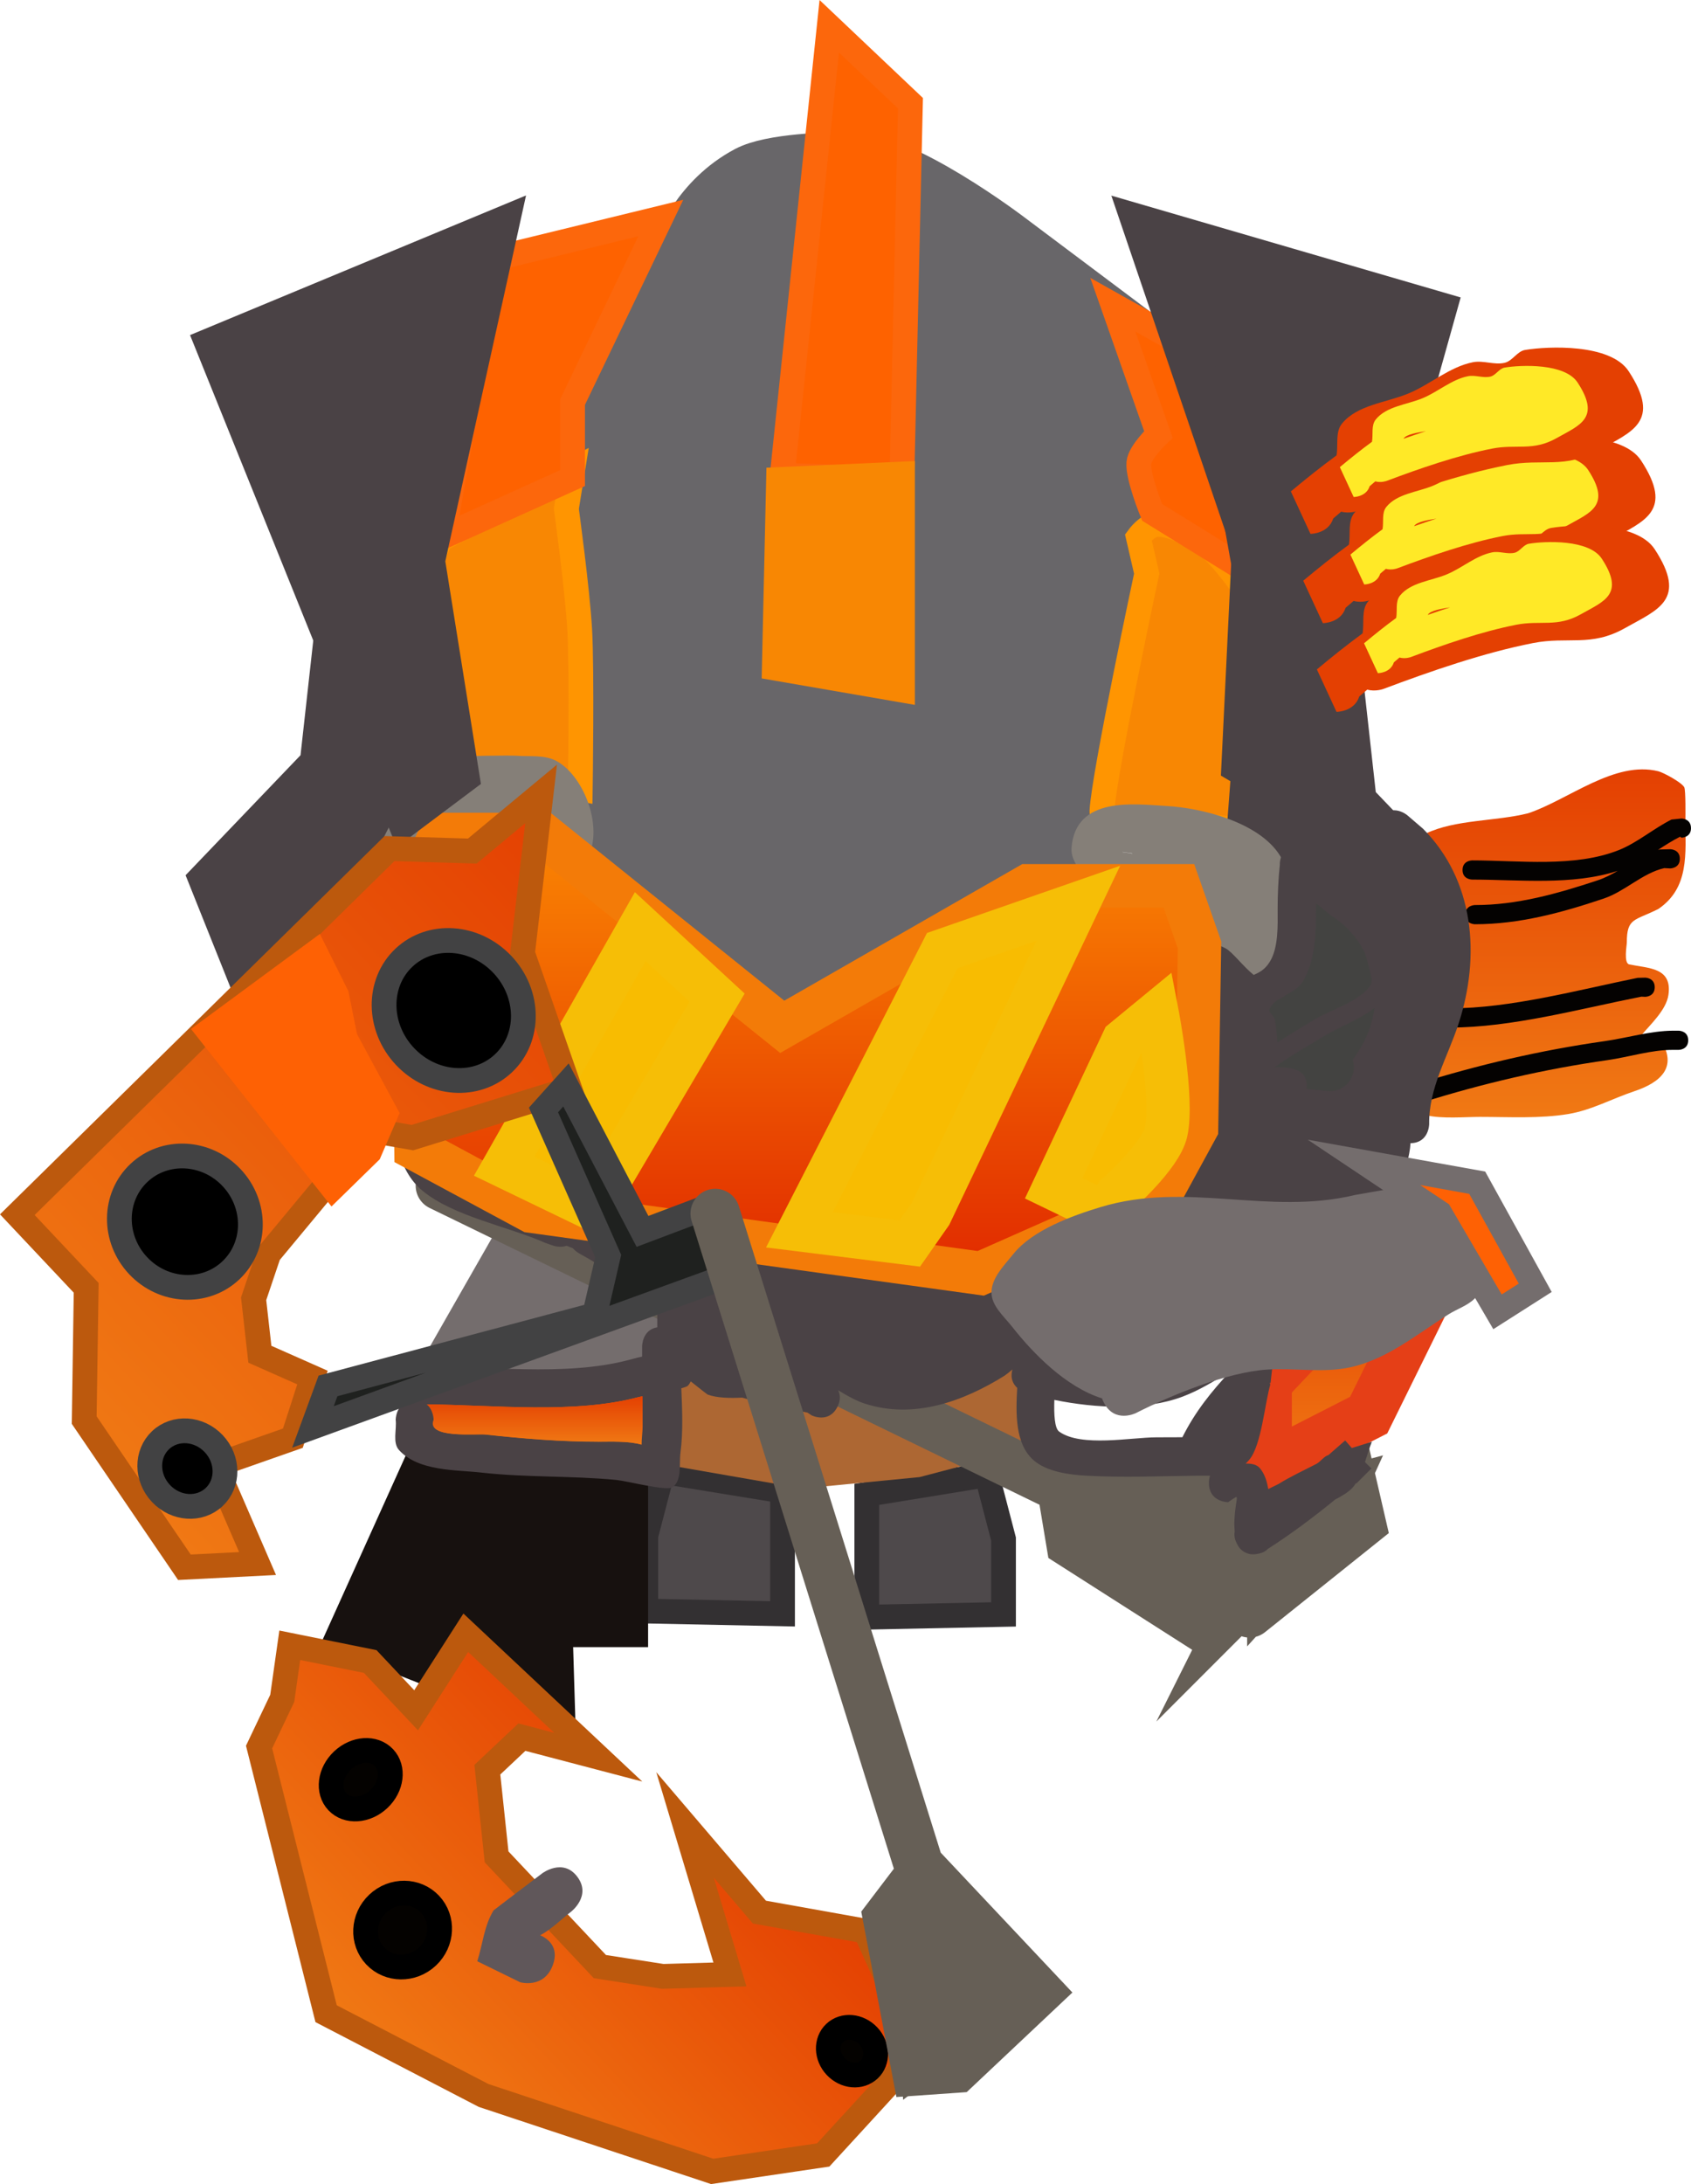 <svg version="1.1" xmlns="http://www.w3.org/2000/svg" xmlns:xlink="http://www.w3.org/1999/xlink" width="136.619" height="176.355" viewBox="0,0,136.619,176.355"><defs><linearGradient x1="296.035" y1="153.397" x2="296.035" y2="181.505" gradientUnits="userSpaceOnUse" id="color-1"><stop offset="0" stop-color="#e44002"/><stop offset="1" stop-color="#f07914"/></linearGradient><linearGradient x1="280.697" y1="192.44" x2="280.697" y2="209.731" gradientUnits="userSpaceOnUse" id="color-2"><stop offset="0" stop-color="#e44002"/><stop offset="1" stop-color="#f07914"/></linearGradient><linearGradient x1="214.187" y1="204.013" x2="214.187" y2="207.922" gradientUnits="userSpaceOnUse" id="color-3"><stop offset="0" stop-color="#e44002"/><stop offset="1" stop-color="#f07914"/></linearGradient><linearGradient x1="236.131" y1="158.649" x2="236.131" y2="194.09" gradientUnits="userSpaceOnUse" id="color-4"><stop offset="0" stop-color="#fa8502"/><stop offset="1" stop-color="#e12a00"/></linearGradient><linearGradient x1="223.055" y1="164.238" x2="176.617" y2="207.979" gradientUnits="userSpaceOnUse" id="color-5"><stop offset="0" stop-color="#e44002"/><stop offset="1" stop-color="#f07914"/></linearGradient><linearGradient x1="227.929" y1="233.418" x2="201.51" y2="258.302" gradientUnits="userSpaceOnUse" id="color-6"><stop offset="0" stop-color="#e44002"/><stop offset="1" stop-color="#f07914"/></linearGradient></defs><g transform="translate(-170.991,-91.275)"><g data-paper-data="{&quot;isPaintingLayer&quot;:true}" fill-rule="nonzero" stroke-linejoin="miter" stroke-miterlimit="10" stroke-dasharray="" stroke-dashoffset="0" style="mix-blend-mode: normal"><path d="M219.432,153.312l-0.775,-10.468v-21.712l6.979,-10.08c0,0 1.422,-4.006 5.554,-6.195c2.06,-1.092 6.833,-1.149 8.378,-1.193c4.392,-0.125 13.208,6.612 13.208,6.612l9.305,6.979v33.343l-6.203,11.631c0,0 -13.534,11.968 -19.636,11.575c-5.911,-0.381 -16.421,-13.901 -16.421,-13.901z" fill="#686669" stroke="#686669" stroke-width="3.5" stroke-linecap="round"/><path d="M204.312,138.694l1.163,15.508l-11.631,11.631l2.326,10.08h4.265l2.326,4.265l-7.754,-0.388l-6.979,-17.447l8.917,-9.305l2.714,-24.426l8.53,-11.631z" fill="#4a4245" stroke="#4a4245" stroke-width="3.5" stroke-linecap="round"/><path d="M217.25,129.252l-0.502,3.105c0,0 0.894,6.507 1.08,9.792c0.189,3.327 0.047,12.84 0.047,12.84l-10.639,-1.893c0,0 -1.637,-11.01 -1.758,-14.278c-0.062,-1.677 1.082,-3.981 1.082,-3.981z" fill="#f88703" stroke="#ff9501" stroke-width="2" stroke-linecap="round"/><path d="M210.798,112.189l13.58,-3.308l-7.128,14.859v6.137l-10.465,4.734z" fill="#fe6200" stroke="#fc670c" stroke-width="2" stroke-linecap="round"/><path d="M272.428,140.067l-0.676,18.259l-9.242,-0.902c0,0 -2.555,0.438 -2.493,-0.659c0.175,-3.081 3.62,-19.178 3.62,-19.178l-0.676,-2.93c0,0 0.7,-0.968 1.44,-1.029c1.163,-0.096 2.681,0.764 3.682,1.336c1.508,0.862 4.346,5.103 4.346,5.103z" data-paper-data="{&quot;index&quot;:null}" fill="#f88703" stroke="#ff9501" stroke-width="2" stroke-linecap="round"/><path d="M272.908,138.105l-8.833,-5.46c0,0 -1.168,-2.845 -1.076,-3.993c0.07,-0.871 1.582,-2.298 1.582,-2.298l-3.68,-10.473l8.006,4.489z" data-paper-data="{&quot;index&quot;:null}" fill="#fe6200" stroke="#fc670c" stroke-width="2" stroke-linecap="round"/><path d="M269.224,119.958l8.53,11.631l2.714,24.426l8.917,9.305l-6.979,17.447l-7.754,0.388l2.326,-4.265h4.265l2.326,-10.08l-11.631,-11.631l1.163,-15.508z" data-paper-data="{&quot;index&quot;:null}" fill="#4a4245" stroke="#4a4245" stroke-width="3.5" stroke-linecap="round"/><path d="M194.873,169.21c-1.123,-1.3 0.094,-2.556 0.133,-2.596c0.329,-0.742 0.49,-1.642 1.16,-2.061c1.269,-0.794 2.944,-1.739 4.333,-1.182c1.11,0.446 0.827,2.247 1.173,3.392c0.522,1.73 1.632,5.208 0.853,6.939c-1.704,3.786 -3.018,4.153 -6.042,1.401c-1.54,-1.401 -1.632,-3.815 -1.609,-5.894zM195.002,166.624l-0.132,0.268c0.048,-0.086 0.091,-0.175 0.132,-0.268z" fill="#434341" stroke="none" stroke-width="0.5" stroke-linecap="butt"/><path d="M273.014,174.961c-0.238,-0.37 -0.48,-0.791 -0.729,-1.258c-0.401,-0.755 -0.062,-1.709 -0.075,-2.563c-0.051,-3.244 -0.983,-7.079 3.894,-7.343c0.983,-0.053 1.732,0.94 2.553,1.482c3.369,2.224 4.434,6.686 2.41,10.334c-0.267,0.482 -0.53,0.891 -0.792,1.237c0.062,0.189 0.095,0.391 0.095,0.601c0,1.071 -0.868,1.939 -1.939,1.939c-0.082,0 -0.163,-0.005 -0.242,-0.015l-2.001,-0.222l0.043,-0.391l-0.041,-0.014c-0.063,0.001 -0.127,0.001 -0.191,0.001c-0.392,0.216 -0.927,0.024 -1.412,-0.025c-0.284,-0.006 -0.581,-0.01 -0.891,-0.01c0,0 -1.939,0 -1.939,-1.939c0,-1.162 0.697,-1.628 1.255,-1.814z" fill="#434341" stroke="none" stroke-width="0.5" stroke-linecap="butt"/><path d="M207.96,152.387c0.228,-0.074 4.247,-0.128 4.737,-0.09c1.077,0.083 2.256,-0.092 3.214,0.406c2.5,1.301 4.348,6.509 1.823,8.835c-0.764,0.703 -4.29,0.429 -5.469,0.491c-1.703,0.09 -4.218,0.077 -5.756,0.914c-1.239,0.675 -2.221,1.74 -3.369,2.56c0,0 -1.577,1.127 -2.704,-0.451c-0.772,-1.081 -0.275,-1.95 0.115,-2.39c-0.017,-0.102 -0.025,-0.207 -0.025,-0.315c0,-0.326 0.08,-0.632 0.222,-0.902l0.87,-1.74c1.226,-2.727 3.24,-6.307 6.341,-7.319z" fill="#857f78" stroke="none" stroke-width="0.5" stroke-linecap="butt"/><path d="M262.45,160.201c0.006,-0.006 0.012,-0.011 0.019,-0.017c-0.456,-0.063 -1.001,-0.161 -0.726,-0.095c0.244,0.03 0.48,0.067 0.708,0.112zM258.143,161.399c-0.364,-0.522 -0.629,-1.065 -0.58,-1.676c0.333,-4.185 5.063,-3.516 7.676,-3.368c2.872,0.163 7.5,1.318 9.174,4.022c1.028,1.66 0.832,3.666 0.521,5.445c-0.347,1.986 -0.842,4.684 -3.482,5.213c-0.814,0.163 -3.641,-1.974 -4.517,-2.601c-2.474,-1.773 -4.965,-3.022 -7.983,-3.497c0,0 -1.912,-0.319 -1.593,-2.231c0.113,-0.678 0.427,-1.076 0.784,-1.307z" fill="#857f78" stroke="none" stroke-width="0.5" stroke-linecap="butt"/><path d="M285.841,160.042c-0.142,-0.009 -0.746,-0.09 -0.746,-0.774c0,-0.775 0.775,-0.775 0.775,-0.775l0.329,0.082c2.372,-1.135 5.616,-0.973 8.245,-1.629c3.249,-1.079 6.997,-4.289 10.539,-3.391c0.392,0.099 1.875,0.893 2.083,1.29c0.124,0.237 0.092,2.42 0.092,2.62c0,2.737 0.339,5.486 -2.19,7.208c-1.924,0.966 -2.544,0.703 -2.544,2.711c0,0.228 -0.269,1.665 0.198,1.763c1.543,0.324 3.492,0.226 3.163,2.472c-0.176,1.202 -1.451,2.377 -2.184,3.244c-0.072,0.085 -0.158,0.21 -0.25,0.333c0.205,-0.022 0.414,-0.028 0.552,-0.022c0.423,0.018 0.845,0.061 1.268,0.092c1.371,2.167 0.004,3.407 -2.156,4.127c-1.761,0.587 -3.438,1.518 -5.299,1.831c-2.318,0.389 -4.811,0.235 -7.166,0.235c-2.369,0 -7.545,0.68 -4.938,-3.118c0.417,-1.723 1.462,-2.702 2.289,-4.126c0.52,-0.896 0.617,-2.38 0.817,-3.383c0.39,-1.952 1.381,-4.744 0.325,-6.648c-0.601,-1.082 -2.278,-2.276 -3.102,-3.305c0,0 -0.334,-0.418 -0.1,-0.837z" fill="url(#color-1)" stroke="none" stroke-width="0.5" stroke-linecap="butt"/><path d="M307.61,158.141c0,0.775 -0.775,0.775 -0.775,0.775l-0.104,-0.082c-0.611,0.306 -1.202,0.686 -1.792,1.07c0.043,-0.012 0.087,-0.024 0.13,-0.036l0.864,-0.023c0,0 0.775,0 0.775,0.775c0,0.775 -0.775,0.775 -0.775,0.775l-0.488,-0.023c-1.781,0.418 -3.152,1.873 -4.896,2.461c-3.374,1.137 -6.805,2.069 -10.396,2.071c0,0 -0.775,0 -0.775,-0.775c0,-0.775 0.775,-0.775 0.775,-0.775c3.427,0.002 6.668,-0.925 9.892,-1.987c0.582,-0.191 1.119,-0.469 1.641,-0.774c-3.68,1.196 -7.984,0.705 -11.759,0.705c0,0 -0.775,0 -0.775,-0.775c0,-0.775 0.775,-0.775 0.775,-0.775c3.772,0 8.278,0.595 11.868,-0.839c1.47,-0.587 2.803,-1.741 4.241,-2.46l0.798,-0.082c0,0 0.775,0 0.775,0.775z" fill="#040201" stroke="none" stroke-width="0.5" stroke-linecap="butt"/><path d="M304.68,170.99c0,0.775 -0.775,0.775 -0.775,0.775l-0.299,-0.015c-4.983,0.981 -10.461,2.495 -15.481,2.495c0,0 -0.775,0 -0.775,-0.775c0,-0.775 0.775,-0.775 0.775,-0.775c4.893,0 10.319,-1.475 15.177,-2.465l0.603,-0.015c0,0 0.775,0 0.775,0.775z" fill="#040201" stroke="none" stroke-width="0.5" stroke-linecap="butt"/><path d="M307.385,175.273c0,0.775 -0.775,0.775 -0.775,0.775h-0.451c-1.742,-0.013 -3.575,0.584 -5.311,0.83c-5.102,0.724 -10.049,1.88 -14.971,3.418c0,0 -0.74,0.231 -0.971,-0.509c-0.231,-0.74 0.509,-0.971 0.509,-0.971c5.002,-1.563 10.03,-2.737 15.215,-3.473c1.823,-0.259 3.698,-0.835 5.529,-0.845h0.451c0,0 0.775,0 0.775,0.775z" fill="#040201" stroke="none" stroke-width="0.5" stroke-linecap="butt"/><path d="M212.834,189.573l11.271,5.41v6.537l-18.484,0.676z" fill="#746d6d" stroke="#746d6d" stroke-width="2" stroke-linecap="round"/><path d="M259.271,193.405l4.283,-3.832l7.213,9.017l-3.607,3.832h-10.144l-4.734,-7.664z" fill="#746d6d" stroke="#746d6d" stroke-width="2" stroke-linecap="round"/><path d="M223.168,203.748v6.086l-17.808,-2.029l0.676,-2.705z" fill="#fe6104" stroke="#fe6104" stroke-width="2" stroke-linecap="round"/><path d="M223.168,215.274l1.353,-5.185l9.693,1.578v9.919l-11.046,-0.225z" fill="#4e494b" stroke="#333032" stroke-width="2" stroke-linecap="round"/><path d="M252.067,221.631l-11.046,0.225v-9.919l9.693,-1.578l1.353,5.185z" data-paper-data="{&quot;index&quot;:null}" fill="#4e494b" stroke="#333032" stroke-width="2" stroke-linecap="round"/><path d="M204.544,209.52l17.808,1.578v12.173h-6.086l0.225,7.439l-18.259,-7.213z" fill="#17110f" stroke="#17110f" stroke-width="2" stroke-linecap="round"/><path d="M233.172,204.596h11.496l8.566,-4.283l0.451,6.988l-8.566,2.254l-9.242,0.902l-10.369,-1.803v-5.861z" fill="#ad6733" stroke="#ad6733" stroke-width="2" stroke-linecap="round"/><path d="M206.573,187.013l49.593,24.12h13.976v9.017l-2.029,2.48l-10.595,-6.763l-0.676,-4.058" fill="none" stroke="#665f56" stroke-width="4" stroke-linecap="round"/><path d="M266.76,214.965l-0.676,3.156l-4.734,-4.283h6.763l-0.676,7.213l-9.693,-8.115" fill="none" stroke="#665f56" stroke-width="4" stroke-linecap="round"/><path d="M277.129,214.739l-5.41,5.41l1.353,-2.705l-0.676,-3.832l6.763,-1.803l-1.127,2.48l-4.283,4.734v-8.566l5.861,-2.029l1.353,5.861l-9.017,7.213" fill="none" stroke="#665f56" stroke-width="4" stroke-linecap="round"/><path d="M282.268,193.488l5.763,-1.048l-6.462,13.099l-8.208,4.192v-6.811z" fill="url(#color-2)" stroke="#e53f17" stroke-width="4" stroke-linecap="round"/><path d="M282.505,157.272c1.009,-1.177 2.187,-0.168 2.187,-0.168l1.267,1.087c4.122,4.131 4.68,10.234 2.864,15.77c-0.882,2.687 -2.406,5.186 -2.367,8.072c0,0 -0,1.522 -1.507,1.55c-0.119,2.063 -1.663,5.451 -1.949,6.267c-0.618,1.766 -1.779,2.848 -2.499,4.502c-1.213,2.789 -3.394,7.084 -6.692,7.097l-0.166,1.49l-0.065,-0.007l0.043,0.146c-0.442,1.49 -0.717,4.905 -1.694,6.059c-0.097,0.114 -0.193,0.218 -0.29,0.314c0.464,-0.005 0.888,0.06 1.16,0.394c0.384,0.473 0.556,1.05 0.658,1.664l0.827,-0.406c0.982,-0.611 2.037,-1.094 3.063,-1.626c0.345,-0.179 0.62,-0.627 0.973,-0.71l1.353,-1.184l0.537,0.614l1.617,-0.506c-0.211,0.532 -0.374,1.089 -0.555,1.637l0.519,0.519l-1.223,1.223l-0.034,-0.034c-0.031,0.051 -0.064,0.101 -0.097,0.151c-0.291,0.435 -0.88,0.813 -1.557,1.155c-1.744,1.424 -3.592,2.809 -5.459,4.003c-0.192,0.195 -0.468,0.349 -0.863,0.401c-0.283,0.059 -0.636,0.061 -0.976,-0.127c-0.35,-0.169 -0.551,-0.459 -0.667,-0.724c-0.186,-0.353 -0.219,-0.668 -0.17,-0.937l-0.032,-0.641c0.068,-2.347 0.649,-2.517 -0.498,-1.747c0,0 -1.551,0 -1.551,-1.551c0,-0.226 0.033,-0.42 0.09,-0.585c-0.324,0.001 -0.661,-0.007 -1.016,-0.003c-2.974,0.034 -6.026,0.167 -8.993,-0.002c-1.373,-0.079 -3.212,-0.31 -4.283,-1.28c-1.455,-1.319 -1.405,-3.717 -1.287,-5.811c-0.316,-0.289 -0.585,-0.76 -0.386,-1.488c-0.209,0.186 -0.426,0.358 -0.647,0.513c-3.302,2.059 -7.33,3.537 -11.288,2.245c-0.71,-0.232 -1.426,-0.642 -2.148,-1.075c0.167,0.333 0.223,0.777 -0.055,1.333c-0.694,1.387 -2.081,0.694 -2.081,0.694l-0.341,-0.223c-1.214,-0.271 -3.417,-0.655 -5.268,-1.21c-1.029,0.048 -2.051,0.029 -2.793,-0.247c-0.041,-0.015 -0.665,-0.506 -1.368,-1.064c-0.066,0.139 -0.143,0.257 -0.232,0.35c-0.058,0.06 -0.253,0.13 -0.53,0.205c0.072,1.737 0.151,3.514 -0.064,5.16c-0.125,0.959 0.138,2.261 -0.644,2.83c-0.461,0.335 -3.677,-0.503 -4.539,-0.587c-3.636,-0.352 -7.266,-0.184 -10.929,-0.597c-2.01,-0.227 -5.034,-0.089 -6.617,-1.8c-0.562,-0.607 -0.189,-1.643 -0.283,-2.465c0,0 0,-1.187 1.038,-1.484c-0.357,-0.207 -0.689,-0.593 -0.689,-1.31c0,-1.551 1.551,-1.551 1.551,-1.551c5.312,0 11.781,0.871 16.892,-0.472c0.37,-0.097 0.742,-0.203 1.118,-0.279v-0.842c0,0 0,-1.323 1.222,-1.525c0,-0.016 0,-0.031 0,-0.047v-1.048c0,0 0,-0.359 0.172,-0.731c-2.143,-1.445 -4.272,-2.919 -6.535,-4.175c0,0 -0.243,-0.135 -0.466,-0.393c-0.162,-0.064 -0.324,-0.127 -0.486,-0.189c-0.529,0.175 -1.057,-0.001 -1.057,-0.001l-0.663,-0.229c-2.991,-1.333 -7.404,-2.121 -9.942,-4.221c-2.036,-1.685 -2.173,-4.514 -2.95,-6.835c0,0 -0.452,-1.357 0.815,-1.899c0.026,-0.267 0.054,-0.532 0.085,-0.796c-0.131,0.103 -0.297,0.164 -0.477,0.164c-0.428,0 -0.775,-0.347 -0.775,-0.775v-0.055c-0.393,-0.418 -0.58,-1.164 -0.785,-1.713c-0.498,-1.335 -0.373,-3.574 -0.01,-5.402c-0.05,-0.103 -0.078,-0.218 -0.078,-0.34v-0.781c-0.238,-0.703 -0.718,-1.711 -1.073,-2.721c-0.233,-0.164 -0.442,-0.356 -0.614,-0.567c-0.072,-0.453 -0.133,-0.909 -0.175,-1.366l-0.384,0.288c-0.131,0.1 -0.294,0.16 -0.472,0.16c-0.428,0 -0.775,-0.347 -0.775,-0.775c0,-0.177 0.06,-0.341 0.16,-0.472l0.488,-0.65c0.103,-0.207 0.205,-0.415 0.308,-0.622c0,0 0.199,-0.399 0.598,-0.44c0.219,-0.309 0.483,-0.613 0.698,-0.901l0.585,-0.379l0.001,-0.062c0.006,-0.423 0.351,-0.764 0.775,-0.764c0.409,0 0.744,0.316 0.773,0.717l0.131,1.538c0.036,0.427 0.077,0.844 0.116,1.253c0.187,0.624 0.322,1.311 0.422,2.007c0.327,-0.06 0.659,-0.066 0.967,0.096c0.225,-0.364 0.488,-0.729 0.781,-0.998c0.133,-0.301 0.288,-0.598 0.47,-0.892l0.075,-0.036l-0.024,-0.023l0.574,-0.605c0.141,-0.15 0.342,-0.243 0.564,-0.243c0.428,0 0.775,0.347 0.775,0.775c0,0.108 -0.022,0.211 -0.062,0.304l-0.343,0.857l-0.293,-0.117l-0.051,0.054c-0.383,0.608 -0.616,1.266 -0.753,1.952c0.278,0.227 0.278,0.618 0.278,0.618v0.873c0,3.27 0.532,7.444 -0.353,10.746c0.001,0.119 0.002,0.238 0.003,0.357l0.164,0.027l-0.126,0.756c0.443,1.47 0.626,4.306 1.899,5.261c2.025,1.519 5.106,2.279 7.699,3.198c0.435,-0.094 0.824,0.012 0.824,0.012c2.831,0.773 5.58,2.447 8.453,2.944c4.712,0.816 9.603,0.225 14.346,0.676c3.393,0.323 6.53,1.04 9.977,1.04c1.223,0 2.445,0 3.668,0l0.713,-0.259c2.088,-1.679 5.276,-2.006 7.601,-2.941c2.042,-0.822 3.65,-2.611 5.663,-3.622l-0.397,-0.062c0,0 0.354,-0.886 1.202,-0.99l0.028,-0.168c-0.184,-0.255 -0.293,-0.569 -0.293,-0.908c0,-0.184 0.032,-0.361 0.091,-0.525l0.837,-2.511c0.439,-2.626 1.049,-5.247 0.73,-7.999c-0.129,-1.116 -1.37,-2.518 -2.037,-3.415l-0.625,-0.468c-0.192,-0.141 -0.317,-0.369 -0.317,-0.626c0,-0.381 0.275,-0.698 0.637,-0.763l0.859,-0.172l0.029,0.145c1.071,-0.32 2.152,-0.332 3.297,0.289c0.533,0.289 1.383,1.433 2.248,2.134c0.446,-0.203 0.89,-0.41 1.292,-1.05c0.719,-1.146 0.648,-2.98 0.642,-4.249c0.001,-1.223 0.051,-2.449 0.184,-3.664l-0.009,-0.003c0,0 0,-1.551 1.551,-1.551c1.551,0 1.551,1.551 1.551,1.551l-0.009,0.346c-0.007,0.062 -0.014,0.124 -0.02,0.187c0.604,0.247 2.546,1.348 2.842,1.513c1.158,1.695 4.051,6.158 2.803,8.408c-0.927,1.671 -3.642,2.512 -5.186,3.479c-1.068,0.669 -2.604,1.485 -3.921,2.47c-0.002,0.006 -0.004,0.012 -0.006,0.018c1.004,-0.025 2.084,0.058 2.448,0.852c0.558,1.217 -0.895,3.432 -2.675,4.82c0.974,-0.146 1.943,-0.304 2.899,-0.499c1.365,-0.279 2.519,-0.516 3.688,-0.498c0.3,-0.088 0.605,-0.171 0.915,-0.248c0.649,0.064 1.409,-0.104 2.086,-0.098c0.102,-3.178 1.508,-5.821 2.518,-8.792c0.606,-1.785 0.622,-3.941 0.621,-5.802c-0.001,-1.492 0.271,-2.95 -0.505,-4.315c-0.468,-0.823 -1.48,-1.746 -2.141,-2.407l-1.178,-1.008c0,0 -1.177,-1.009 -0.168,-2.187zM206.063,205.913c-0.643,1.541 3.422,1.105 4.168,1.186c3.099,0.339 6.009,0.575 9.126,0.581c0.97,0.002 2.404,-0.064 3.434,0.233c-0.009,-0.488 0.08,-0.988 0.08,-1.477c0,-0.805 0,-1.611 0,-2.416c-0.134,0.028 -0.244,0.052 -0.322,0.073c-5.208,1.372 -11.569,0.637 -17.048,0.579c0.561,0.453 0.561,1.24 0.561,1.24zM266.534,204.047c-3.01,1.131 -6.975,0.954 -10.36,0.264c-0.039,1.171 0.019,2.291 0.386,2.557c1.772,1.28 5.84,0.464 7.857,0.464c0.701,0 1.403,-0.006 2.104,-0.007l0.002,-0.009c1.049,-2.093 2.366,-3.701 3.842,-5.289l0.008,-0.025c-1.238,0.757 -2.45,1.523 -3.84,2.045zM264.017,201.584c2.085,-0.32 3.884,-1.701 5.669,-2.782c-0.221,-0.439 -0.448,-0.875 -0.789,-1.209c-1.658,-1.629 -3.313,-3.134 -4.814,-4.892c-0.259,-0.123 -0.509,-0.348 -0.704,-0.739c-0.056,-0.112 -0.099,-0.22 -0.129,-0.323c-0.021,0.015 -0.043,0.029 -0.064,0.044c-1.687,1.139 -3.564,1.25 -5.411,1.921c-1.07,0.389 -2.46,0.58 -3.236,1.354c-0.048,0.064 -0.101,0.121 -0.155,0.173c-0.076,0.096 -0.144,0.2 -0.202,0.313c-0.151,0.294 0.383,0.568 0.425,0.895c0.103,0.805 0.106,1.63 0,2.434c-0.051,0.385 -0.166,0.761 -0.33,1.121c0.154,-0.047 0.331,-0.073 0.535,-0.073c1.211,0 1.476,0.946 1.535,1.36c2.468,0.547 5.32,0.763 7.671,0.403zM277.32,164.701c-0.008,1.894 -0.056,4.198 -1.105,5.88c-0.302,0.484 -0.842,0.766 -1.369,1.056c-0.071,0.075 -0.151,0.138 -0.241,0.185c-0.105,0.055 -0.208,0.102 -0.31,0.14c-0.309,0.206 -0.576,0.446 -0.735,0.773c-0.142,0.293 0.378,0.556 0.432,0.877c0.059,0.351 0.168,1.066 0.199,1.839c1.022,-0.676 2.061,-1.27 2.916,-1.805c1.228,-0.768 3.826,-1.542 4.594,-2.809c0.248,-0.409 0,-0.965 -0.107,-1.432c-0.413,-1.802 -1.337,-3.64 -2.33,-5.18c-0.342,-0.174 -1.19,-0.858 -1.913,-1.108c-0.023,0.527 -0.032,1.055 -0.032,1.582z" fill="#4a4245" stroke="none" stroke-width="0.5" stroke-linecap="butt"/><path d="M206.024,205.913c0,0 0,-0.793 -0.561,-1.246c5.479,0.057 11.916,0.79 17.124,-0.582c0.077,-0.02 0.187,-0.045 0.322,-0.073c0,0.805 0.001,1.621 0.001,2.427c0,0.489 -0.089,0.996 -0.08,1.483c-1.03,-0.298 -2.466,-0.228 -3.435,-0.23c-3.117,-0.006 -6.101,-0.244 -9.2,-0.583c-0.746,-0.082 -4.813,0.344 -4.17,-1.197z" data-paper-data="{&quot;noHover&quot;:false,&quot;origItem&quot;:[&quot;Path&quot;,{&quot;applyMatrix&quot;:true,&quot;segments&quot;:[[[200.60596,215.46631],[0,0],[-0.82948,1.98754]],[[205.98125,216.99597],[-0.96225,-0.10518],[3.99676,0.43688]],[[217.7507,217.74572],[-4.02037,-0.00768],[1.25073,0.00239]],[[222.17982,218.04642],[-1.32867,-0.38376],[-0.01126,-0.62884]],[[222.28243,216.142],[0,0.63032],[0,-1.03856]],[[222.28243,213.02633],[0,1.03856],[-0.17311,0.03573]],[[221.86775,213.11989],[0.09983,-0.02631],[-6.71675,1.76979]],[[199.88239,213.86705],[7.06607,0.07411],[0.72357,0.58379]],[200.60596,215.46629]],&quot;closed&quot;:true,&quot;fillColor&quot;:[0,0,0,1]}]}" fill="url(#color-3)" stroke="none" stroke-width="0.5" stroke-linecap="butt"/><path d="M206.568,158.649h8.286l19.335,15.537l19.859,-11.39h12.184l1.672,4.778l-0.239,14.811l-2.867,5.256l-14.572,6.45l-36.312,-5.017l-9.317,-5.017l-0.239,-20.545z" fill="url(#color-4)" stroke="#f37b08" stroke-width="3.5" stroke-linecap="round"/><path d="M244.547,99.609l-0.691,30.383l-9.667,-0.345l3.798,-36.252z" fill="#fe6200" stroke="#fc670c" stroke-width="2" stroke-linecap="round"/><path d="M243.905,129.548v17.456l-10.358,-1.79l0.345,-15.218z" fill="#f88703" stroke="#f88703" stroke-width="2" stroke-linecap="round"/><path d="M211.057,109.961l-5.869,26.585l2.762,17.263l-4.143,3.107l-15.191,-37.633z" fill="#4a4245" stroke="#4a4245" stroke-width="3.5" stroke-linecap="round"/><path d="M286.849,116.488l-10.96,39.076l-4.46,-2.633l0.846,-17.462l-8.758,-25.778z" data-paper-data="{&quot;index&quot;:null}" fill="#4a4245" stroke="#4a4245" stroke-width="3.5" stroke-linecap="round"/><path d="M283.594,134.909c0.846,-0.298 1.705,-0.591 2.569,-0.87c-0.969,0.145 -2.278,0.376 -2.548,0.834c-0.007,0.012 -0.014,0.024 -0.02,0.036zM280.352,139.797c-0.215,0.185 -0.43,0.369 -0.646,0.552c-0.397,1.243 -1.838,1.243 -1.838,1.243l-1.586,-3.428c1.203,-1.003 2.426,-1.985 3.691,-2.908c0.145,-0.854 -0.112,-1.89 0.435,-2.562c1.242,-1.528 3.561,-1.684 5.379,-2.44c1.779,-0.74 3.311,-2.144 5.201,-2.522c0.841,-0.168 1.737,0.241 2.571,0.045c0.631,-0.148 1.007,-0.929 1.647,-1.036c1.858,-0.309 6.9,-0.526 8.37,1.719c2.677,4.092 0.247,4.872 -2.398,6.366c-2.748,1.552 -4.607,0.657 -7.429,1.21c-3.971,0.777 -8.286,2.274 -12.092,3.705c0,0 -0.641,0.24 -1.304,0.055z" fill="#e44002" stroke="none" stroke-width="0.5" stroke-linecap="butt"/><path d="M285.24,133.764c0.596,-0.21 1.2,-0.416 1.808,-0.612c-0.682,0.102 -1.604,0.264 -1.794,0.587c-0.005,0.008 -0.01,0.017 -0.014,0.025zM282.958,137.205c-0.151,0.13 -0.303,0.26 -0.455,0.389c-0.279,0.875 -1.294,0.875 -1.294,0.875l-1.117,-2.413c0.847,-0.706 1.708,-1.397 2.598,-2.047c0.102,-0.601 -0.079,-1.33 0.306,-1.803c0.874,-1.075 2.507,-1.185 3.786,-1.717c1.252,-0.521 2.331,-1.509 3.661,-1.775c0.592,-0.118 1.222,0.17 1.81,0.032c0.444,-0.104 0.709,-0.654 1.159,-0.729c1.308,-0.217 4.857,-0.371 5.891,1.21c1.884,2.881 0.174,3.429 -1.688,4.481c-1.934,1.092 -3.243,0.463 -5.229,0.852c-2.795,0.547 -5.832,1.601 -8.512,2.608c0,0 -0.451,0.169 -0.918,0.038z" fill="#ffe927" stroke="none" stroke-width="0.5" stroke-linecap="butt"/><path d="M282.593,127.7c0.846,-0.298 1.705,-0.591 2.569,-0.87c-0.969,0.145 -2.278,0.376 -2.548,0.834c-0.007,0.012 -0.014,0.024 -0.02,0.036zM279.351,132.588c-0.215,0.185 -0.43,0.369 -0.646,0.552c-0.397,1.243 -1.838,1.243 -1.838,1.243l-1.586,-3.428c1.203,-1.003 2.426,-1.985 3.691,-2.908c0.145,-0.854 -0.112,-1.89 0.435,-2.562c1.242,-1.528 3.561,-1.684 5.379,-2.44c1.779,-0.74 3.311,-2.144 5.201,-2.522c0.841,-0.168 1.737,0.241 2.571,0.045c0.631,-0.148 1.007,-0.929 1.647,-1.036c1.858,-0.309 6.9,-0.526 8.37,1.719c2.677,4.092 0.247,4.872 -2.398,6.366c-2.748,1.552 -4.607,0.657 -7.429,1.21c-3.971,0.777 -8.286,2.274 -12.092,3.705c0,0 -0.641,0.24 -1.304,0.055z" fill="#e44002" stroke="none" stroke-width="0.5" stroke-linecap="butt"/><path d="M284.387,126.703c0.596,-0.21 1.2,-0.416 1.808,-0.612c-0.682,0.102 -1.604,0.264 -1.794,0.587c-0.005,0.008 -0.01,0.017 -0.014,0.025zM282.105,130.143c-0.151,0.13 -0.303,0.26 -0.455,0.389c-0.279,0.875 -1.294,0.875 -1.294,0.875l-1.117,-2.413c0.847,-0.706 1.708,-1.397 2.598,-2.047c0.102,-0.601 -0.079,-1.33 0.306,-1.803c0.874,-1.075 2.507,-1.185 3.786,-1.717c1.252,-0.521 2.331,-1.509 3.661,-1.775c0.592,-0.118 1.222,0.17 1.81,0.032c0.444,-0.104 0.709,-0.654 1.159,-0.729c1.308,-0.217 4.857,-0.371 5.891,1.21c1.884,2.881 0.174,3.429 -1.688,4.481c-1.934,1.092 -3.243,0.463 -5.229,0.852c-2.795,0.547 -5.832,1.601 -8.512,2.608c0,0 -0.451,0.169 -0.918,0.038z" fill="#ffe927" stroke="none" stroke-width="0.5" stroke-linecap="butt"/><path d="M284.696,142.072c0.846,-0.298 1.705,-0.591 2.569,-0.87c-0.969,0.145 -2.278,0.376 -2.548,0.834c-0.007,0.012 -0.014,0.024 -0.02,0.036zM281.454,146.96c-0.215,0.185 -0.43,0.369 -0.646,0.552c-0.397,1.243 -1.838,1.243 -1.838,1.243l-1.586,-3.428c1.203,-1.003 2.426,-1.985 3.691,-2.908c0.145,-0.854 -0.112,-1.89 0.435,-2.562c1.242,-1.528 3.561,-1.684 5.379,-2.44c1.779,-0.74 3.311,-2.144 5.201,-2.522c0.841,-0.168 1.737,0.241 2.571,0.045c0.631,-0.148 1.007,-0.929 1.647,-1.036c1.858,-0.309 6.9,-0.526 8.37,1.719c2.677,4.092 0.247,4.872 -2.398,6.366c-2.748,1.552 -4.607,0.657 -7.429,1.21c-3.971,0.777 -8.286,2.274 -12.092,3.705c0,0 -0.641,0.24 -1.304,0.055z" fill="#e44002" stroke="none" stroke-width="0.5" stroke-linecap="butt"/><path d="M286.343,140.927c0.596,-0.21 1.2,-0.416 1.808,-0.612c-0.682,0.102 -1.604,0.264 -1.794,0.587c-0.005,0.008 -0.01,0.017 -0.014,0.025zM284.06,144.367c-0.151,0.13 -0.303,0.26 -0.455,0.389c-0.279,0.875 -1.294,0.875 -1.294,0.875l-1.117,-2.413c0.847,-0.706 1.708,-1.397 2.598,-2.047c0.102,-0.601 -0.079,-1.33 0.306,-1.803c0.874,-1.075 2.507,-1.185 3.786,-1.717c1.252,-0.521 2.331,-1.509 3.661,-1.775c0.592,-0.118 1.222,0.17 1.81,0.032c0.444,-0.104 0.709,-0.654 1.159,-0.729c1.308,-0.217 4.857,-0.371 5.891,1.21c1.884,2.881 0.174,3.429 -1.688,4.481c-1.934,1.092 -3.243,0.463 -5.229,0.852c-2.795,0.547 -5.832,1.601 -8.512,2.608c0,0 -0.451,0.169 -0.918,0.038z" fill="#ffe927" stroke="none" stroke-width="0.5" stroke-linecap="butt"/><path d="M211.728,185.445l10.989,-19.35l6.211,5.733l-8.6,14.572l-1.672,2.389z" fill="#f8bc01" stroke="#f6be06" stroke-width="3.5" stroke-linecap="round"/><path d="M235.578,190.573l11.542,-22.541l10.989,-3.822l-11.945,25.084l-1.672,2.389z" fill="#f8bc01" stroke="#f6be06" stroke-width="3.5" stroke-linecap="round"/><path d="M256.119,187.224l5.617,-11.937l2.735,-2.247c0,0 1.334,6.928 0.73,9.629c-0.448,2.005 -4.027,5.117 -4.027,5.117l-0.983,1.404z" fill="#f8bc01" stroke="#f6be06" stroke-width="3.5" stroke-linecap="round"/><g><path d="M209.148,159.995l5.56,-4.618l-1.501,12.872l3.818,10.958l-12.715,3.925l-3.332,-0.578l-8.271,9.959l-1.225,3.631l0.504,4.48l4.249,1.881l-1.582,4.896l-6.285,2.204l3.431,7.917l-5.909,0.302l-8.096,-11.883l0.16,-10.68l-5.564,-5.907l30.067,-29.559z" fill="url(#color-5)" stroke="#bc590d" stroke-width="2" stroke-linecap="round"/><path d="M211.666,177.134c-2.175,2.049 -5.737,1.799 -7.957,-0.557c-2.219,-2.356 -2.255,-5.927 -0.08,-7.976c2.175,-2.049 5.737,-1.799 7.957,0.557c2.219,2.356 2.255,5.927 0.08,7.976z" fill="#000000" stroke="#424243" stroke-width="2" stroke-linecap="butt"/><path d="M189.637,193.857c-2.084,1.963 -5.435,1.792 -7.484,-0.383c-2.049,-2.175 -2.02,-5.53 0.065,-7.493c2.084,-1.963 5.435,-1.792 7.484,0.383c2.049,2.175 2.02,5.53 -0.065,7.493z" fill="#000000" stroke="#424243" stroke-width="2" stroke-linecap="butt"/><path d="M188.293,212.155c-1.178,1.11 -3.102,0.981 -4.297,-0.288c-1.195,-1.269 -1.209,-3.197 -0.031,-4.307c1.178,-1.11 3.102,-0.981 4.297,0.288c1.195,1.269 1.209,3.197 0.031,4.307z" fill="#000000" stroke="#424243" stroke-width="2" stroke-linecap="butt"/><path d="M216.716,178.879l6.184,11.826l5.484,-2.069l1.103,5.774l-33.212,12.083l1.215,-3.312l21.54,-5.734l1.099,-4.751l-5.228,-11.798z" fill="#1f211f" stroke="#424243" stroke-width="2" stroke-linecap="round"/><path d="M210.057,260.472l-12.719,-6.6l-5.416,-21.531l1.872,-3.931l0.607,-4.287l6.499,1.311l3.709,3.938l4.014,-6.259l10.703,10.048l-6.171,-1.62l-2.79,2.628l0.746,7.039l8.346,8.861l5.079,0.79l5.427,-0.157l-3.626,-12.069l6.009,7.037l8.565,1.532l2.841,6.304l0.012,4.944l-6.264,6.829l-8.97,1.326z" fill="url(#color-6)" stroke="#bc590d" stroke-width="2" stroke-linecap="round"/><path d="M201.603,236.538c-1.042,0.982 -2.544,1.079 -3.355,0.219c-0.811,-0.861 -0.623,-2.355 0.419,-3.336c1.042,-0.982 2.544,-1.079 3.355,-0.219c0.811,0.861 0.623,2.355 -0.419,3.336z" fill="#040200" stroke="#000000" stroke-width="2" stroke-linecap="butt"/><path d="M205.529,249.253c-1.223,1.152 -3.115,1.131 -4.225,-0.047c-1.11,-1.178 -1.017,-3.067 0.206,-4.22c1.223,-1.152 3.115,-1.131 4.225,0.047c1.11,1.178 1.017,3.067 -0.206,4.22z" fill="#040200" stroke="#000000" stroke-width="2" stroke-linecap="butt"/><path d="M241.216,258.374c-0.725,0.683 -1.936,0.575 -2.704,-0.24c-0.768,-0.816 -0.803,-2.03 -0.078,-2.713c0.725,-0.683 1.936,-0.575 2.704,0.24c0.768,0.816 0.803,2.03 0.078,2.713z" fill="#040200" stroke="#000000" stroke-width="2" stroke-linecap="butt"/><path d="M228.777,189.265l16.445,52.638l9.583,10.174l-6.564,6.182l-3.196,0.223l-2.342,-12.349l2.49,-3.274" fill="none" stroke="#665f56" stroke-width="4" stroke-linecap="round"/><path d="M249.697,252.243l-2.761,1.672l-0.128,-6.383l4.637,4.923l-5.715,4.454l-0.739,-12.62" fill="none" stroke="#665f56" stroke-width="4" stroke-linecap="round"/><path d="M200.831,184.304l-2.963,2.897l-10.02,-12.65l8.621,-6.354l1.713,3.435l0.706,3.494l3.279,6.072z" data-paper-data="{&quot;index&quot;:null}" fill="#fe6104" stroke="#fe6104" stroke-width="2" stroke-linecap="round"/></g><path d="M260.029,204.19c-2.93,-0.924 -5.563,-3.622 -7.251,-5.768c-0.674,-0.856 -1.696,-1.713 -1.682,-2.803c0.015,-1.183 1.02,-2.158 1.759,-3.081c1.56,-1.951 4.764,-3.1 7.036,-3.79c6.995,-2.123 13.538,0.704 20.567,-0.982c0.359,-0.062 7.406,-1.331 7.77,-1.217c2.151,0.678 4.601,4.212 4.177,6.558c-0.225,1.245 -1.381,2.146 -2.285,3.033c-0.578,0.567 -1.395,0.821 -2.081,1.251c-2.527,1.582 -4.959,3.636 -7.949,4.286c-2.212,0.481 -4.511,0.041 -6.733,0.186c-3.234,0.21 -7.757,2.069 -10.591,3.51c0,0 -1.732,0.87 -2.602,-0.862c-0.056,-0.111 -0.1,-0.218 -0.136,-0.321zM259.906,199.767c-0.07,-0.018 -0.14,-0.036 -0.21,-0.054c0.051,0.041 0.103,0.082 0.155,0.122z" fill="#746d6d" stroke="none" stroke-width="0.5" stroke-linecap="butt"/><path d="M287.31,189.218l-6.121,-4.087l9.148,1.642l4.688,8.484l-3.048,1.942z" fill="#fe6104" stroke="#746d6d" stroke-width="2" stroke-linecap="round"/><path d="M214.633,247.538c0.454,0.193 1.602,0.851 1.019,2.417c-0.719,1.93 -2.631,1.379 -2.631,1.379l-3.47,-1.696c0.438,-1.369 0.551,-2.86 1.314,-4.106c0.017,-0.027 3.578,-2.725 3.93,-2.992c0,0 1.679,-1.273 2.841,0.279c1.162,1.552 -0.517,2.825 -0.517,2.825c-0.669,0.507 -1.571,1.414 -2.486,1.894z" fill="#60575a" stroke="none" stroke-width="0.5" stroke-linecap="butt"/></g></g></svg>